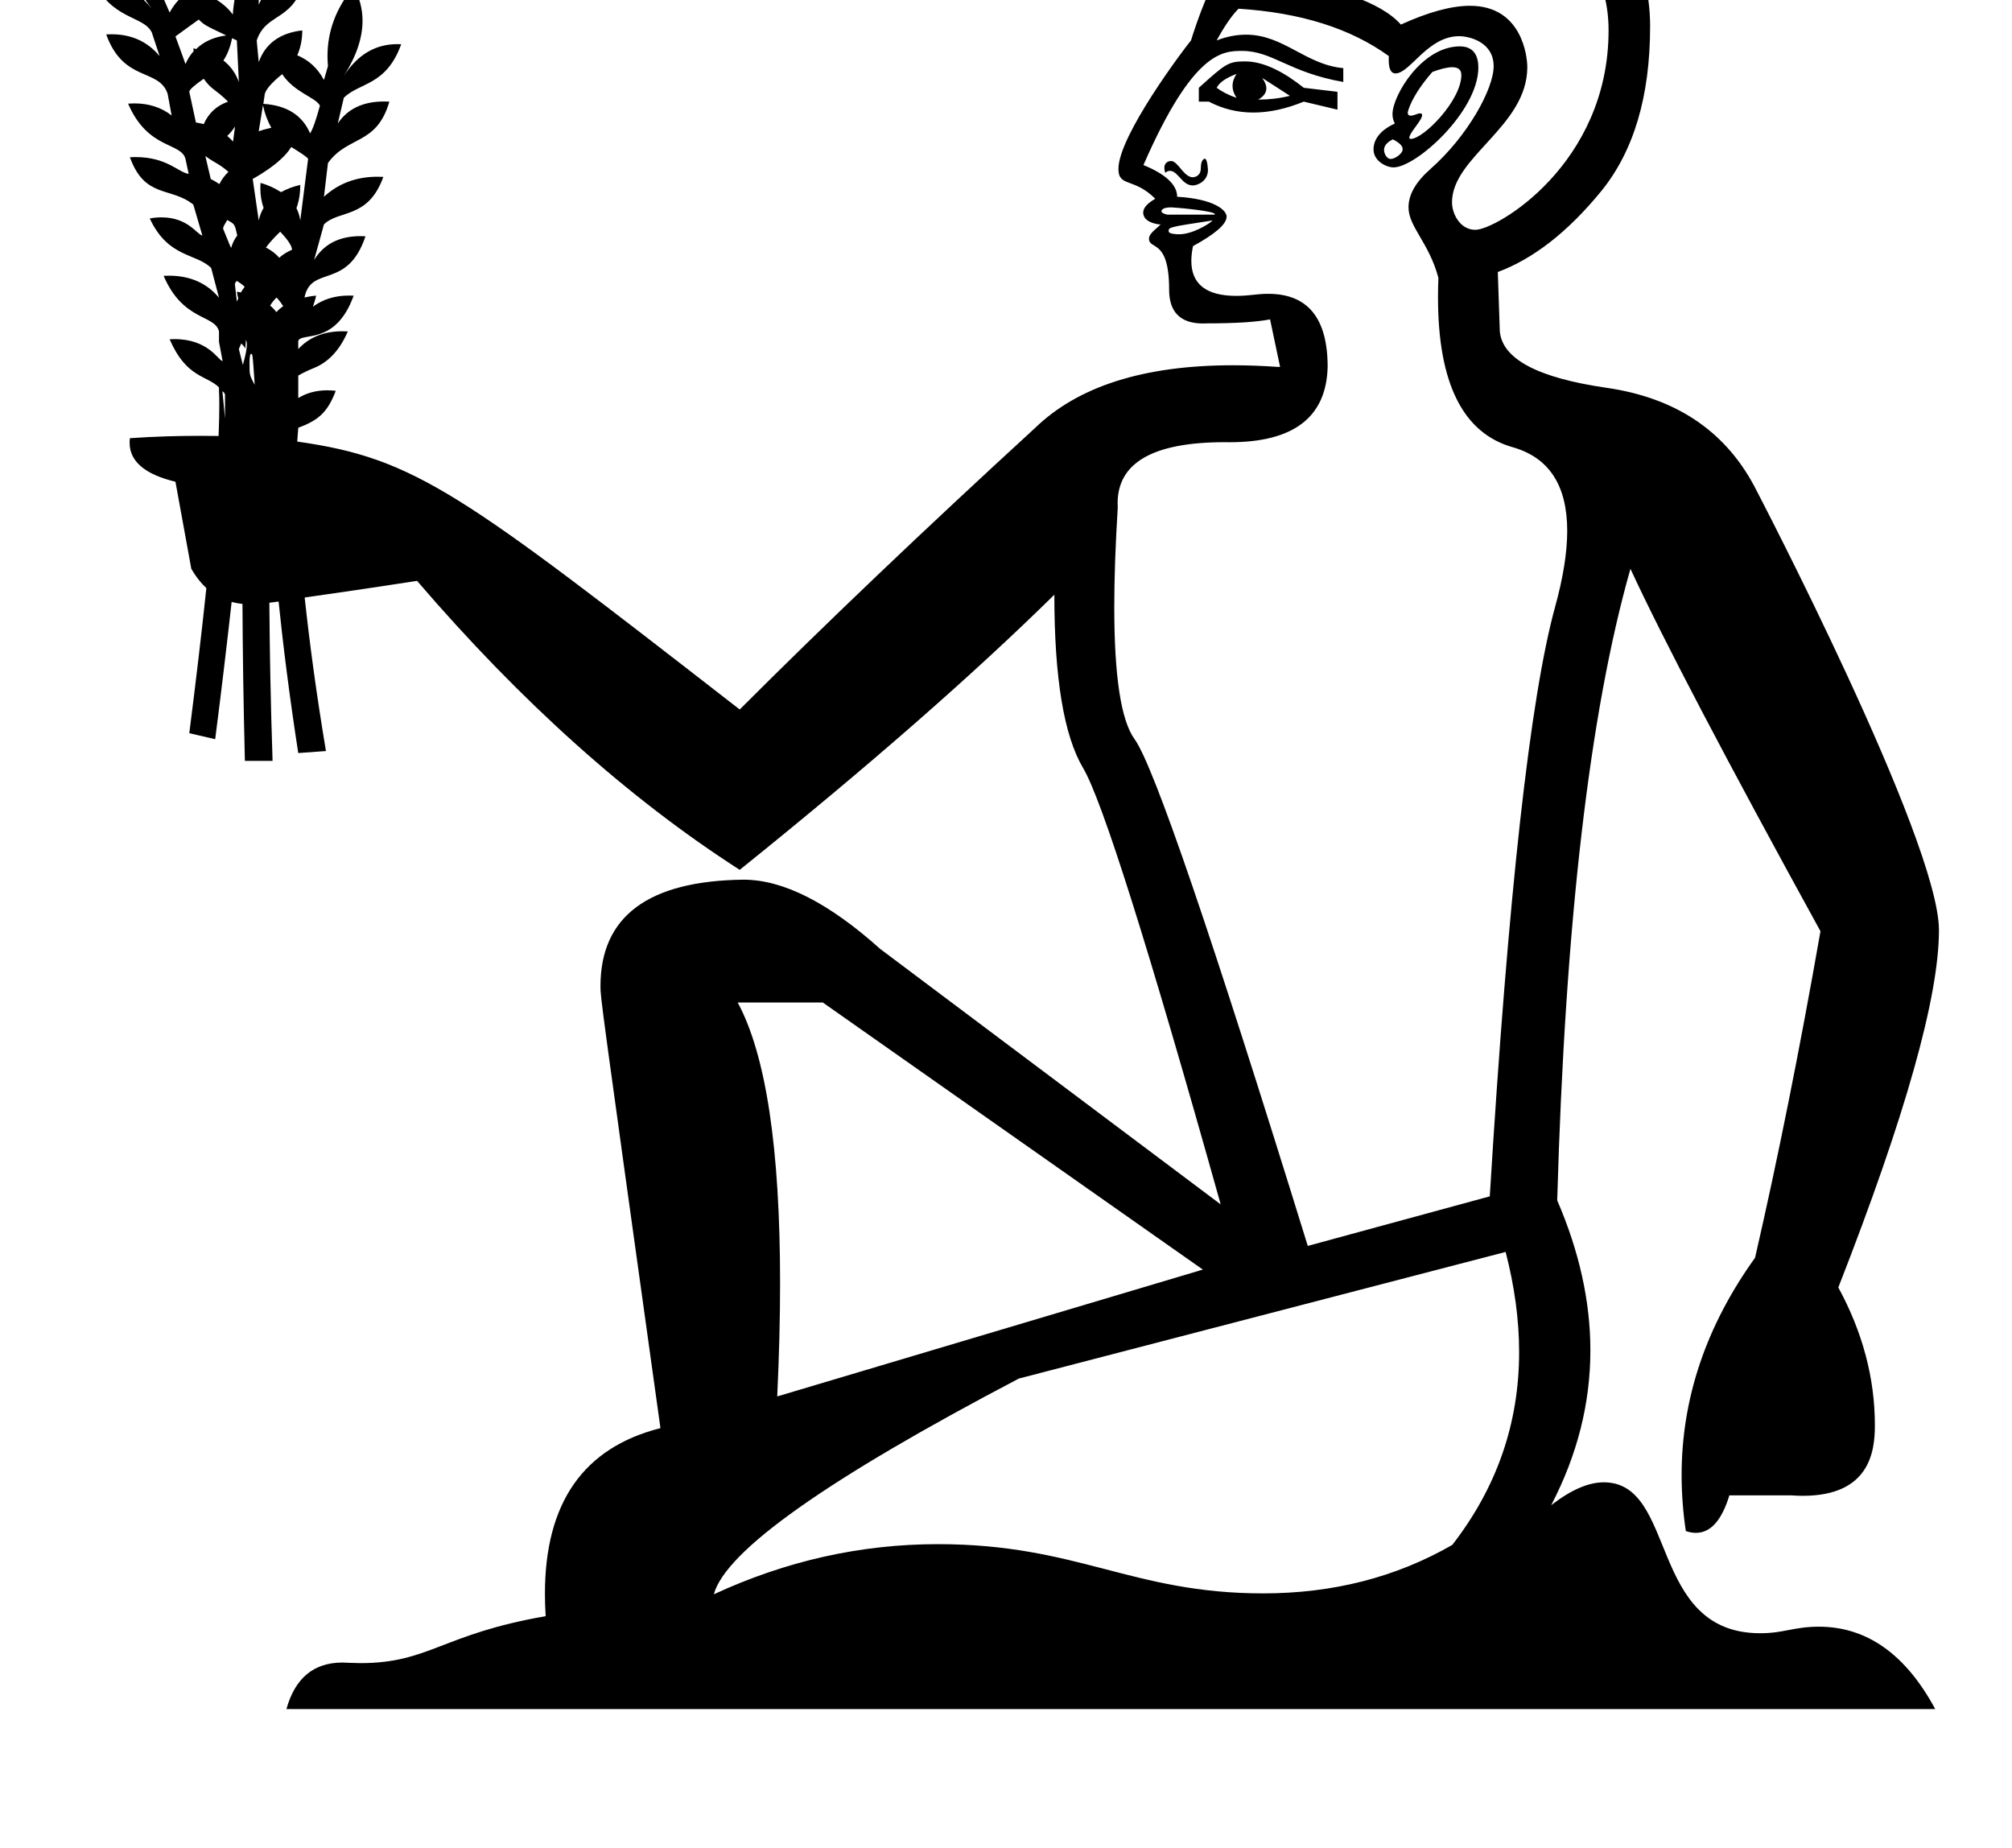 <?xml version="1.0" standalone="no"?>
<!DOCTYPE svg PUBLIC "-//W3C//DTD SVG 1.1//EN" "http://www.w3.org/Graphics/SVG/1.1/DTD/svg11.dtd" >
<svg xmlns="http://www.w3.org/2000/svg" xmlns:xlink="http://www.w3.org/1999/xlink" version="1.1" viewBox="-10 0 1089 1000">
   <path fill="currentColor"
d="M758.358 -75.096c48.151 0 124.768 12.136 124.768 89.372c0 37.85 -8.852 67.717 -26.718 89.493c-17.866 21.775 -36.438 36.274 -55.716 43.442l1.086 32.148c1.411 14.988 20.635 25.143 57.779 30.519
c37.144 5.377 63.753 23.025 79.827 53.001c1.231 2.296 100.079 191.715 100.079 240.551c0 36.039 -18.116 100.477 -54.464 193.339c13.205 24.298 19.782 49.212 19.782 74.542c0 13.552 -2.341 38.217 -38.981 38.217
c-2.096 0 -4.276 -0.08 -6.541 -0.24h-33.234c-4.104 13.518 -10.151 20.291 -18.11 20.291c-1.729 0 -3.548 -0.319 -5.457 -0.959c-1.522 -10.216 -2.283 -20.301 -2.283 -30.256c0 -41.533 13.25 -80.784 39.753 -117.668
c12.164 -52.838 24.002 -111.704 35.406 -176.706c-51.426 -93.565 -85.692 -159.002 -102.853 -196.146c-22.155 77.872 -35.352 191.803 -39.642 341.79c11.97 27.712 17.954 54.776 17.954 81.186c0 28.706 -7.07 56.638 -21.212 83.79
c10.648 -8.259 20.141 -12.383 28.471 -12.383c39.99 0 23.835 81.677 84.691 81.677c12.835 0 18.173 -3.54 31.689 -3.54c25.956 0 46.975 14.844 63.025 44.593h-892.434c4.707 -16.834 14.815 -25.183 30.32 -25.183
c0.097 0 7.391 0.308 9.673 0.308c37.341 0 44.099 -15.671 100.328 -25.411c-0.265 -4.165 -0.396 -8.207 -0.396 -12.127c0 -49.183 20.826 -79.076 62.52 -89.639c-32.463 -232.918 -32.463 -232.918 -32.463 -239.136
c0 -37.801 25.784 -57.068 77.427 -57.69c21.45 0 46.105 12.49 73.962 37.47l184.309 138.258c-39.262 -139.995 -64.133 -218.736 -74.506 -236.223c-10.372 -17.485 -15.53 -48.711 -15.53 -93.728
c-44.258 43.552 -101.006 93.186 -170.298 148.901c-60.006 -38.556 -118.22 -90.688 -174.642 -156.396c-27.37 4.235 -43.933 6.571 -60.821 9.015c2.661 24.6 6.245 51.534 11.513 83.085l-14.988 1.086
c-4.833 -31.278 -8.146 -57.833 -10.644 -81.999c-1.194 0.163 -3.855 0.489 -4.996 0.651c0.163 24.98 0.652 52.676 1.738 85.584h-14.988c-0.814 -32.8 -1.194 -60.169 -1.303 -84.932
c-2.01 -0.218 -4.019 -0.598 -5.865 -1.086c-2.498 22.318 -5.321 46.484 -8.906 74.288l-14.01 -3.259c3.801 -29.922 6.788 -55.227 9.231 -78.523c-3.041 -2.824 -5.756 -6.3 -8.146 -10.427l-8.58 -47.136
c-16.554 -3.975 -24.81 -11.027 -24.81 -21.113c0 -0.799 0.052 -1.617 0.155 -2.455c13.517 -0.932 26.075 -1.269 38.035 -1.269c3.368 0 6.688 0.026 9.97 0.074
c0.239 -6.111 0.392 -11.729 0.392 -16.608c0 -2.883 -0.053 -5.509 -0.174 -7.828v-1.847c-6.604 -6.604 -17.704 -5.071 -26.718 -26.066c0.882 -0.05 1.748 -0.074 2.598 -0.074
c18.436 0 23.559 11.406 26.074 11.913l-1.954 -10.427v-5.647c-2.278 -9.288 -19.334 -5.298 -29.977 -30.084c0.974 -0.054 1.93 -0.08 2.87 -0.08c11.487 0 20.48 3.986 27.106 11.918l-4.236 -16.074
c-8.084 -8.08 -23.329 -5.386 -33.234 -26.826c2.19 -0.392 4.298 -0.585 6.324 -0.585c14.527 0 19.273 9.413 22.132 9.816l-4.888 -16.726c-12.148 -9.755 -26.258 -3.154 -34.32 -25.631
c0.986 -0.059 1.964 -0.088 2.932 -0.088c17.299 0 23.271 8.354 28.891 9.102l-1.737 -8.036c-2.258 -9.206 -20.292 -4.891 -31.062 -29.977c1.159 -0.088 2.297 -0.132 3.412 -0.132
c7.817 0 14.548 2.168 20.156 6.54l-2.172 -11.729c-4.692 -14.068 -23.858 -6.008 -33.234 -32.148c0.94 -0.055 1.864 -0.082 2.773 -0.082c10.854 0 19.502 3.895 26.116 11.812l-4.235 -12.815
c-4.571 -9.317 -21.775 -6.437 -32.148 -28.89c0.706 -0.041 1.407 -0.062 2.104 -0.062c11.298 0 21.298 5.394 30.045 16.136c-8.318 -10.947 -12.479 -21.079 -12.479 -30.408c0 -5.896 1.662 -11.471 4.984 -16.729
c9.445 10.741 14.149 22.793 14.149 36.27c0 1.786 -0.083 3.599 -0.248 5.436l3.259 7.494c2.009 -3.747 4.507 -6.734 7.385 -9.341c-0.325 -0.814 -0.706 -1.521 -0.978 -2.389
c1.249 0 2.281 0.217 3.476 0.325c4.942 -3.584 10.807 -5.919 17.921 -6.733c-0.814 4.019 -2.01 7.494 -3.476 10.644c3.801 2.118 7.113 4.888 9.883 8.58c0 -2.118 0.761 -7.494 2.173 -16.074
c-4.804 -4.804 -21.869 -4.627 -29.977 -25.632c0.867 -0.05 1.724 -0.075 2.568 -0.075c11.003 0 20.096 4.268 27.408 12.892l1.086 -7.494c-1.752 -5.256 -2.629 -10.479 -2.629 -15.661
c0 -9.595 3.007 -19.052 9.036 -28.325c5.959 7.169 8.953 15.332 8.953 24.489c0 6.895 -1.697 14.352 -5.104 22.374c5.715 -12.692 14.375 -19.355 26.127 -20.037c-3.177 22.48 -17.703 22.462 -25.632 33.234v14.987
c4.29 -9.991 12.762 -15.748 25.632 -17.16c-5.393 27.236 -21.345 20.369 -26.718 36.493l1.086 11.729c3.584 -9.992 11.404 -15.748 23.568 -17.16c0 5.104 -0.978 9.558 -2.716 13.468
c6.082 2.552 10.97 6.842 14.445 13.358l2.172 -7.494c-0.165 -1.837 -0.248 -3.655 -0.248 -5.455c0 -13.575 4.704 -26.082 14.15 -37.445c3.211 5.824 4.814 11.945 4.814 18.365
c0 9.324 -3.383 19.276 -10.137 29.857c7.44 -11.494 17.064 -17.219 28.959 -17.219c0.693 0 1.395 0.02 2.104 0.059c-8.112 22.608 -22.619 20.555 -31.062 28.998l-3.258 13.902
c5.271 -7.932 13.65 -11.919 25.053 -11.919c0.934 0 1.886 0.026 2.859 0.08c-6.848 23.776 -22.493 18.261 -33.234 33.234l-2.172 18.246c7.874 -7.226 17.532 -10.839 29.015 -10.839
c1.029 0 2.074 0.029 3.133 0.087c-8.252 23.004 -24.105 17.698 -32.148 25.74l-5.322 19.224c5.295 -8.623 13.634 -12.892 25.104 -12.892c0.882 0 1.781 0.024 2.7 0.075
c-9.8 29.253 -29.355 15.279 -33.017 33.126c2.01 -0.38 3.964 -0.869 6.3 -0.978c-0.435 2.118 -1.087 4.072 -1.738 5.974c5.312 -3.935 11.734 -6.043 19.555 -6.043c0.815 0 1.646 0.023 2.493 0.069
c-9.825 27.392 -28.539 19.528 -29.977 24.545v4.345c5.829 -6.327 13.808 -9.638 24.019 -9.638c0.918 0 1.854 0.026 2.808 0.08c-4.29 9.992 -10.372 16.562 -18.246 19.767
c-3.476 1.412 -6.244 2.77 -8.58 4.127v12.164c4.446 -2.702 9.629 -4.181 15.685 -4.181c1.488 0 3.029 0.089 4.625 0.271c-4.224 10.941 -8.716 15.792 -20.311 19.983v0.326
c-0.217 2.227 -0.38 4.778 -0.543 7.168c64.411 9.07 89.113 28.248 239.481 144.992c46.43 -46.431 99.648 -97.15 159.654 -152.16c23.361 -22.755 59.106 -34.133 107.303 -34.133c7.818 0 15.965 0.3 24.439 0.898h1.086
l-5.43 -25.74c-7.168 1.412 -18.518 2.172 -34.212 2.172c-0.706 0.037 -1.394 0.055 -2.063 0.055c-12.206 0 -18.355 -6.1 -18.355 -18.301c0 -28.029 -10.898 -21.248 -10.898 -27.637
c0 -3.324 6.174 -6.727 6.174 -7.801c0 -0.037 -0.023 -0.056 -0.071 -0.056c-0.091 0 -0.267 0.065 -0.527 0.196c-7.502 -1.061 -8.712 -4.371 -8.712 -6.397c0 -2.509 2.168 -4.986 6.54 -7.505
c-11.613 -11.613 -19.947 -6.185 -19.947 -16.132c0 -17.944 35.098 -64.469 39.279 -69.56c28.968 -92.625 79.115 -96.975 123.729 -96.975zM671.014 -13.527c40.728 5.701 66.522 14.662 77.221 26.826
c14.854 -6.776 27.311 -10.167 37.394 -10.167c28.369 0 31.03 27.793 31.03 33.181c0 32.121 -40.757 48.507 -40.757 73.193c0 6.175 4.339 14.873 12.648 14.873c11.332 0 72.094 -35.478 72.094 -107.931
c0 -32.855 -17.811 -53.924 -53.544 -63.21c-22.132 -5.746 -41.925 -8.635 -59.381 -8.635c-49.217 0 -68.923 22.116 -76.705 41.869zM717.063 36.866v7.494c-29.472 -5.132 -38.296 -16.798 -54.709 -16.798
c-10.447 0 -26.497 0 -53.465 61.762c12.164 4.996 18.246 10.752 18.246 17.16c20.161 1.17 26.771 7.326 26.771 10.741c0 4.046 -6.064 9.347 -18.191 15.977c-0.599 2.888 -0.898 5.544 -0.898 7.968
c0 12.624 8.12 18.957 24.358 18.957c7.434 0 10.768 -1.116 17.216 -1.116c21.48 0 32.2 13.191 32.2 39.573c-0.688 27.17 -18.37 40.755 -53.047 40.755c-0.879 0 -1.769 -0.009 -2.669 -0.026
c-38.656 0 -57.96 11.044 -57.96 33.034c0 0.777 0.024 1.567 0.072 2.372c-1.255 20.274 -1.883 38.191 -1.883 53.753c0 37.624 3.669 61.477 11.006 71.581c10.372 14.281 41.597 105.676 93.728 274.235l98.508 -26.826
c9.992 -163.564 21.83 -269.892 35.406 -319.199c4.339 -15.757 6.509 -29.412 6.509 -40.968c0 -24.605 -9.839 -39.688 -29.534 -45.268c-26.963 -7.64 -40.402 -34.741 -40.402 -81.133c0 -3.407 0.073 -6.918 0.218 -10.532
c-5.176 -19.241 -16.178 -27.589 -16.178 -38.181c0 -6.826 3.915 -13.722 11.833 -20.686c20.105 -17.681 34.247 -43.315 34.247 -55.665c0 -13.226 -13.374 -16.247 -18.666 -16.247c-17.131 0 -26.53 20.155 -34.48 20.155
c-2.433 0 -3.646 -2.438 -3.646 -7.322c0 -0.646 0.021 -1.335 0.063 -2.067c-20.69 -14.987 -47.788 -23.514 -81.348 -25.631c-3.584 3.584 -7.548 9.286 -11.838 17.16c5.342 -2.073 10.646 -3.118 15.917 -3.118
c20.32 0 32.214 16.276 52.614 18.105zM84.964 19.706c2.878 7.874 4.725 12.87 5.431 14.988c1.14 -2.715 2.66 -5.051 4.452 -7.06c-0.054 -0.543 -0.162 -0.978 -0.217 -1.521
c0.543 0.108 0.978 0.326 1.521 0.435c4.073 -3.964 9.449 -6.462 16.291 -7.386c-11.714 -5.562 -11.714 -5.562 -14.879 -8.58c-0.124 0.094 -12.321 8.846 -12.599 9.123zM115.592 20.684
c-0.869 4.616 -2.444 8.688 -4.671 12.056c3.855 2.986 6.625 6.843 8.363 11.621l-1.086 -22.481c-0.163 -0.163 -2.173 -0.924 -2.606 -1.195zM780.187 25.096c8.177 0 9.97 6.098 9.97 11.446
c0 23.686 -33.631 54.05 -45.911 54.05c-3.851 0 -10.823 -3.397 -10.823 -9.729c0 -7.695 7.264 -12.094 11.554 -14.021c-0.856 -1.487 -1.285 -3.196 -1.285 -5.127c0 -9.89 15.801 -36.62 36.496 -36.62zM695.668 47.51
l18.246 2.173v9.666l-18.246 -4.345c-9.639 3.938 -18.735 5.905 -27.295 5.905s-16.583 -1.968 -24.077 -5.905h-5.431v-7.494c14.545 -13.076 15.882 -14.278 25.056 -14.278c10.826 0 22.046 6.556 31.747 14.278z
M776.015 36.378c-2.587 0 -6.173 0.859 -10.729 2.552c-11.784 13.452 -13.352 21.756 -13.352 22.014c0 1.103 0.556 1.654 1.654 1.654c1.754 0 3.557 -1.244 5.091 -1.244c0.703 0 1.055 0.304 1.055 0.907
c0 2.845 -6.923 9.652 -6.923 12.218c0 0.462 0.261 0.691 0.783 0.691c6.958 0 27.368 -20.874 27.368 -34.563c0 -2.85 -1.665 -4.229 -4.946 -4.229zM659.284 40.016c-5.702 2.118 -9.341 4.616 -10.752 7.494
c2.878 2.118 6.462 4.019 10.752 5.431c-1.438 -2.146 -2.158 -4.304 -2.158 -6.462c0 -2.159 0.72 -4.318 2.158 -6.463zM142.743 40.125c-6.19 4.996 -9.558 9.015 -9.558 11.729l-0.651 4.344
c12.599 0.815 21.07 6.083 25.306 15.966c1.412 -2.118 3.204 -7.114 5.322 -14.988c-2.256 -4.509 -13.773 -7.005 -20.419 -17.051zM673.186 42.188c1.486 2.071 2.226 3.947 2.226 5.639
c0 2.387 -1.473 4.406 -4.397 6.091c5.702 0 11.458 -0.651 17.16 -2.063zM100.277 42.623c-4.778 3.312 -7.819 5.864 -7.819 7.06l3.584 16.616c1.466 0.218 2.878 0.544 4.235 0.869
c2.498 -5.702 6.68 -9.829 13.142 -12.164c-6.941 -6.941 -8.681 -6.075 -13.142 -12.381zM132.317 56.959l-2.281 14.119c1.847 -0.761 4.345 -1.357 6.843 -1.955c-2.01 -3.421 -3.53 -7.494 -4.562 -12.164z
M117.221 68.472c-1.195 1.846 -2.606 3.584 -4.236 5.104c1.141 0.923 2.173 1.9 3.15 3.041zM742.824 86.02c2.101 0 6.372 -2.78 6.372 -5.297c0 -1.764 -1.781 -3.521 -5.307 -5.301
c-3.204 1.581 -4.772 3.497 -4.772 5.7c0 1.544 1.09 4.897 3.707 4.897zM126.778 96.818l3.258 22.481c0.543 -2.443 1.412 -4.725 2.606 -6.733v-0.108c-1.1 -3.212 -1.736 -6.744 -1.736 -10.654
c0 -0.917 0.035 -1.854 0.107 -2.813c4.453 1.249 7.982 2.987 11.078 4.996c2.986 -1.629 6.354 -2.986 10.427 -3.91c0 4.725 -0.706 8.852 -2.064 12.599c1.032 2.063 1.738 4.236 2.064 6.625
l4.235 -33.233c0 -0.652 -3.259 -2.933 -9.123 -6.517c-5.399 9.087 -20.61 17.148 -20.852 17.269zM101.146 84.436l2.933 12.49c1.629 0.706 3.149 1.737 4.67 2.715c1.194 -2.498 2.878 -4.724 4.888 -6.625
c-5.321 -4.672 -6.796 -4.379 -12.49 -8.58zM643.806 92.011c0 6.027 -5.632 8.349 -8.182 8.349c-5.917 0 -7.948 -7.908 -12.463 -7.908c-0.881 0 -1.693 0.369 -2.433 1.108
c-0.354 -1.059 -0.529 -1.981 -0.529 -2.776c0 -2.111 1.423 -3.631 3.679 -3.631c3.693 0 6.826 8.776 11.719 8.776c0.128 0 4.355 -0.038 4.355 -4.976c0 -4.9 2.086 -5.053 2.141 -5.053
c1.483 0 1.713 6.047 1.713 6.11zM618.637 114.315c0 0.71 1.003 1.328 3.069 1.835h25.739c0.083 -0.083 0.125 -0.167 0.125 -0.252c0 -1.742 -21.766 -3.671 -23.686 -3.671c-5.03 0 -5.248 1.779 -5.248 2.088z
M112.984 119.083c-1.086 1.737 -2.009 3.367 -2.28 4.562c4.054 10.027 4.054 10.027 4.453 10.427c0.651 -2.498 1.737 -4.616 3.258 -6.626c-1.347 -6.175 -1.347 -6.175 -5.431 -8.362zM628.222 126.794
c7.027 0 16.006 -5.362 18.138 -7.494c-23.824 3.629 -23.824 3.629 -23.824 5.835c0 1.528 4.234 1.659 5.687 1.659zM141.657 125.382c-3.584 3.476 -6.082 6.3 -7.711 8.58c2.878 1.521 5.321 3.312 7.168 5.539
c1.955 -1.737 4.29 -3.204 6.951 -4.344c-0.108 -2.281 -2.553 -5.702 -6.408 -9.775zM118.089 151.991c-0.217 0.488 -0.868 1.194 -0.977 1.629l1.086 9.666c0.162 -0.651 0.543 -1.14 0.76 -1.737
c-0.271 -1.195 -0.598 -2.39 -0.76 -3.692c0.814 0.108 1.411 0.325 2.172 0.434c0.598 -1.086 1.304 -2.063 2.063 -3.041c-0.978 -1.086 -2.443 -2.117 -4.345 -3.258zM139.702 161.006
c-1.684 1.629 -2.661 3.041 -3.476 4.344c1.249 1.087 2.39 2.227 3.367 3.584c1.086 -1.249 2.335 -2.28 3.692 -3.258c-0.923 -1.466 -2.063 -2.986 -3.584 -4.67zM123.085 184.03
c-0.108 1.575 -0.108 3.041 -0.325 4.671c-0.271 -0.924 -1.141 -1.792 -2.173 -2.824l-1.303 3.041l2.172 8.58c1.424 -5.037 2.16 -8.725 2.16 -11.047c0 -1.133 -0.175 -1.94 -0.531 -2.421z
M125.912 191.506c-0.611 0 -0.856 1.938 -0.856 5.142c0 6.42 0 6.42 2.809 11.602c-1.131 -16.744 -1.131 -16.744 -1.952 -16.744zM110.378 211.726l1.412 14.771v-12.924c-0.21 -0.946 -0.841 -1.419 -1.412 -1.847z
M389.284 542.546c15.303 28.365 22.94 78.973 22.94 151.878c0 18.936 -0.515 39.375 -1.545 61.32l230.358 -68.641l-205.704 -144.558h-46.05zM673.711 862.34c37.813 0 71.927 -8.745 102.327 -26.226
c24.131 -31.064 36.188 -65.851 36.188 -104.378c0 -17.308 -2.434 -35.371 -7.298 -54.19l-263.483 68.532c-103.559 54.304 -158.677 93.186 -165.085 116.754c39.1 -18.095 79.535 -27.138 121.263 -27.138
c75.775 0 104.874 26.645 176.089 26.645z" />
</svg>

